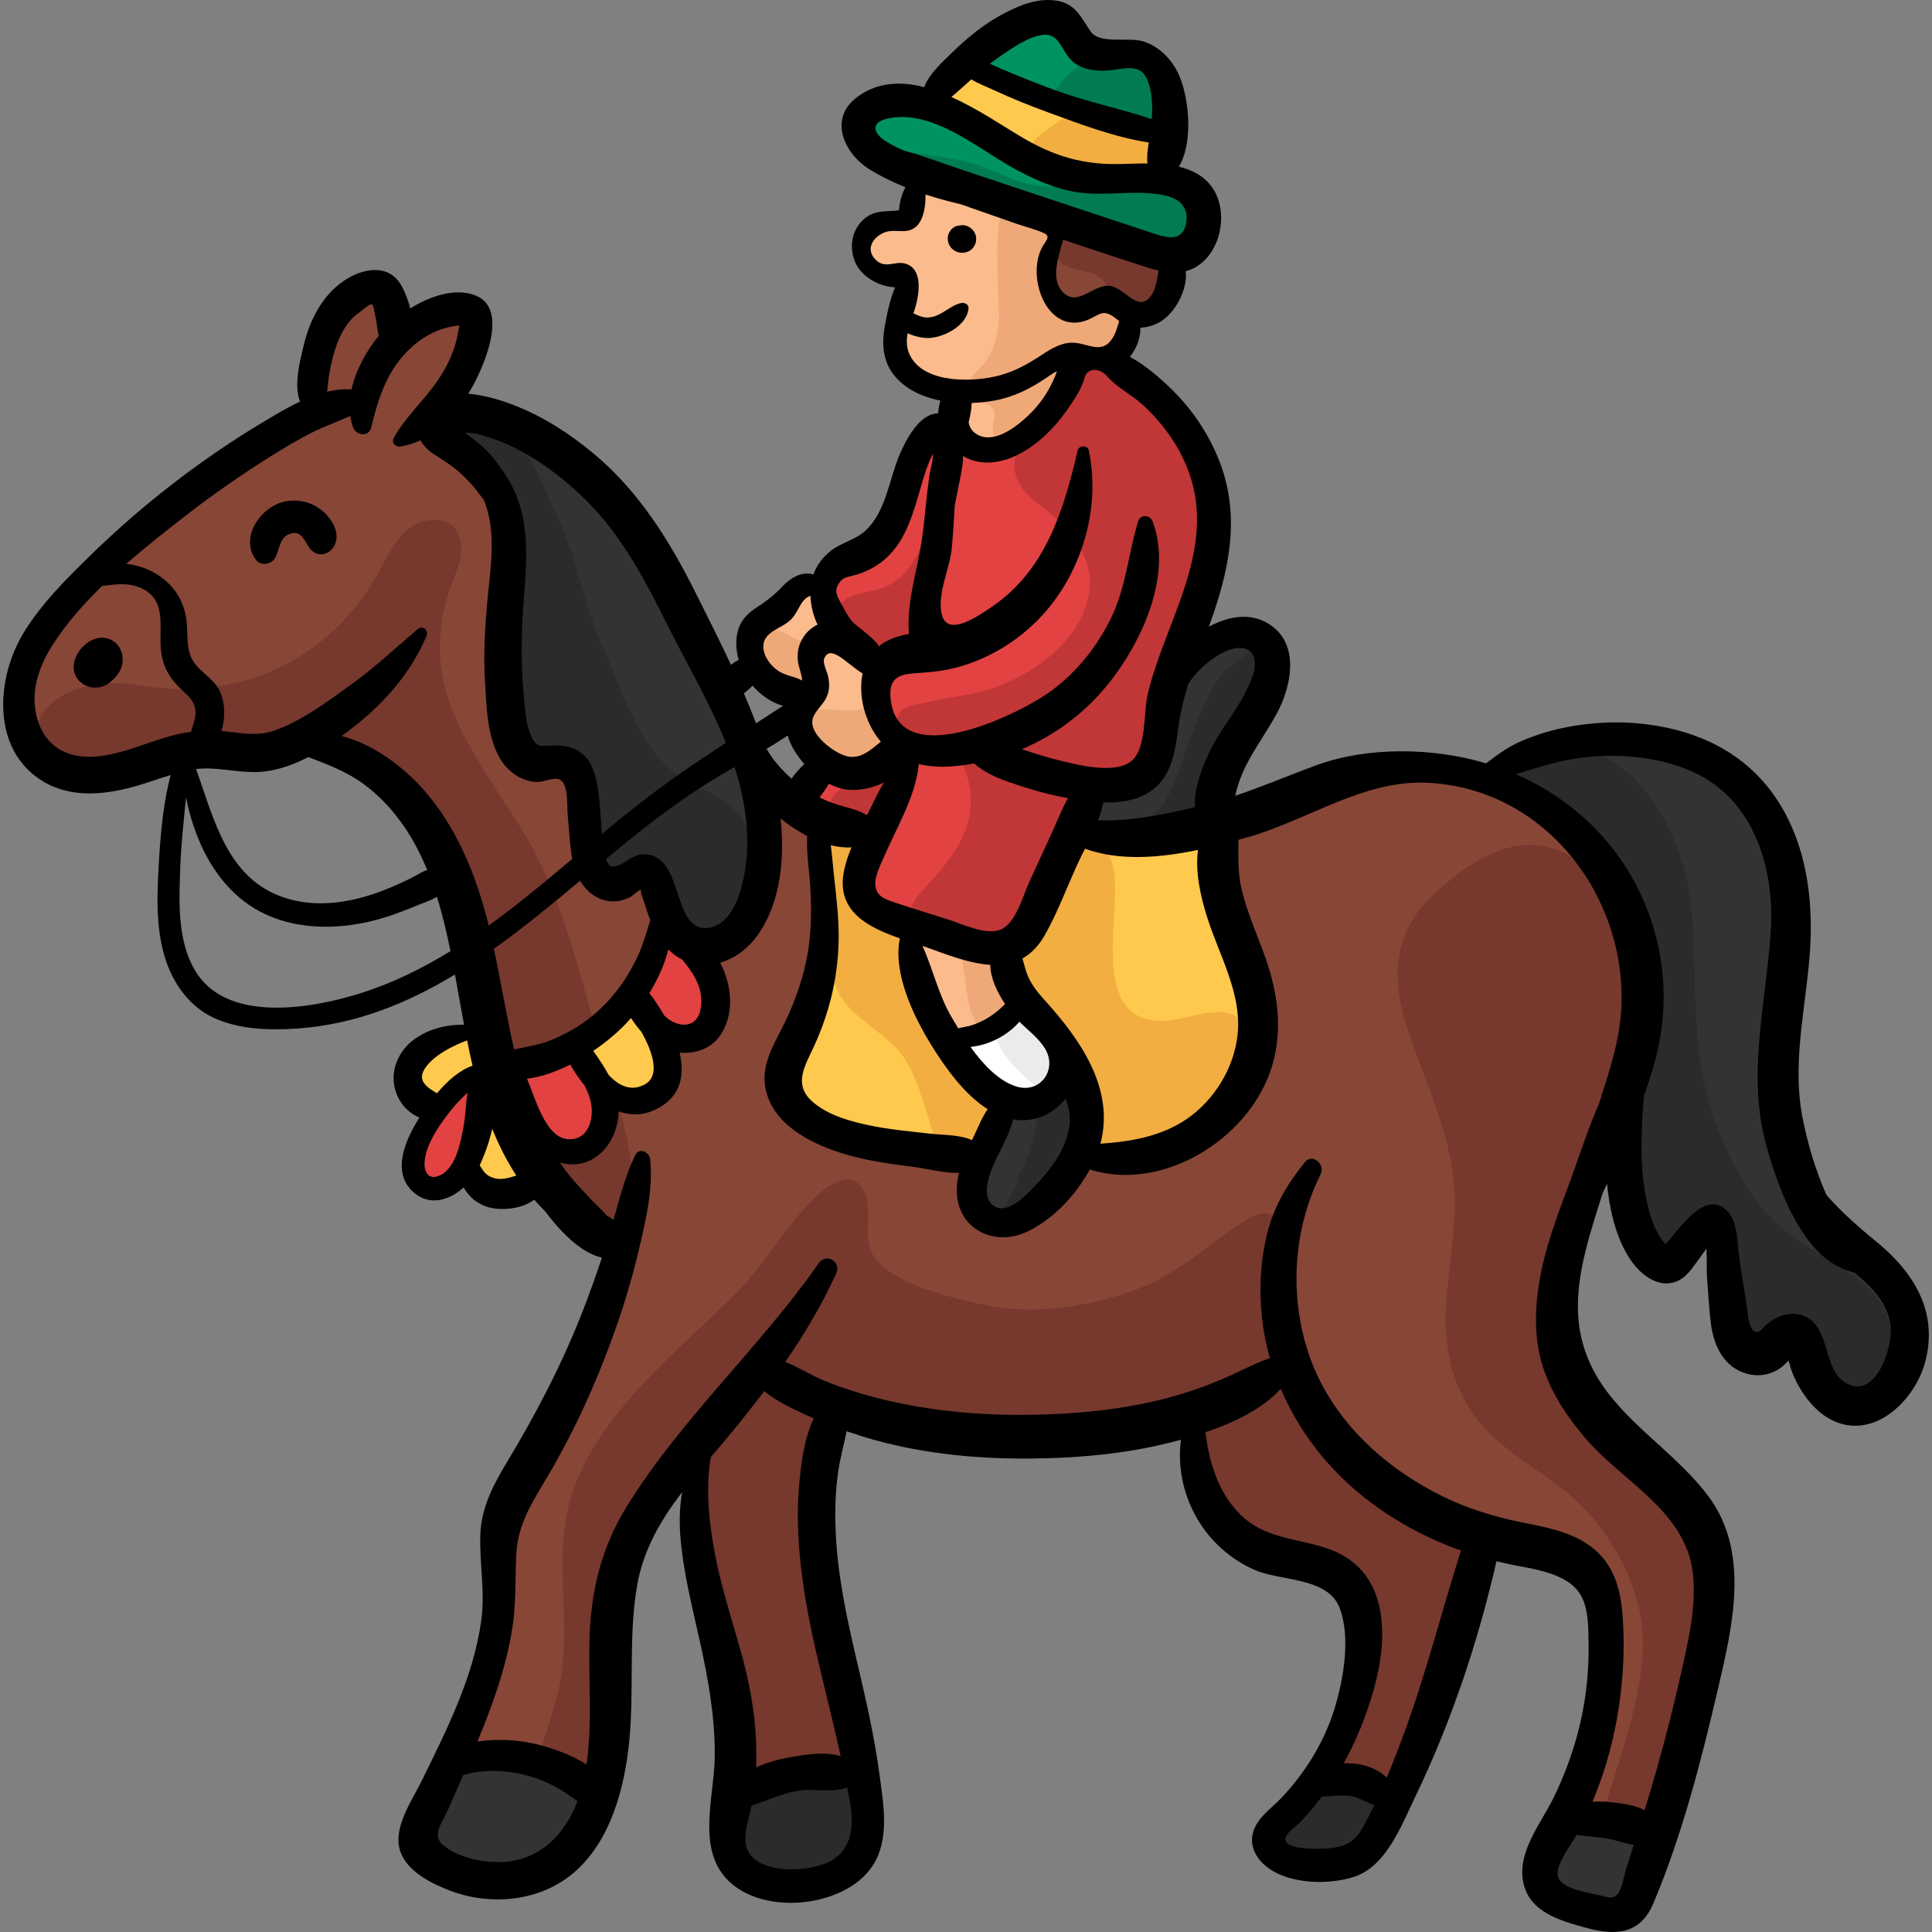 <?xml version="1.0" encoding="iso-8859-1"?>
<!-- Generator: Adobe Illustrator 19.0.0, SVG Export Plug-In . SVG Version: 6.00 Build 0)  -->
<svg version="1.1" id="Capa_1" xmlns="http://www.w3.org/2000/svg" xmlns:xlink="http://www.w3.org/1999/xlink" x="0px" y="0px"
	 viewBox="0 0 512 512" style="enable-background:new 0 0 512 512;" xml:space="preserve">
<rect x="0" y="0" width="512" height="512" fill="#808080" stroke="none"/>
<path style="fill:#884637;" d="M85.037,108.839c-9.632,3.518-19.121,10.787-27.251,16.948c-9.938,7.531-20.227,15.069-29.69,23.239
	C16.007,159.462-6.305,179.249,6.132,197.26c9.552,13.834,25.84,3.107,37.811-0.02c6.386-1.668,11.353,2.573,17.831,2.837
	c7.609,0.309,14.132-6.593,21.114-6.07c5.26,0.394,13.146,7.551,17.28,10.815c4.553,3.594,8.434,7.393,12.108,11.916
	c6.82,8.398,10.081,18.861,12.526,29.355c1.646,7.063,4.319,13.92,5.191,20.98c2.328,18.852,8.279,35.766,19.073,51.509
	c4.514,6.584,11.818,9.747,12.487,18.553c0.823,10.828-5.802,23.63-11.226,32.749c-5.452,9.166-12.486,18.828-16.239,28.852
	c-3.017,8.057-2.11,16.445-2.778,24.859c-0.55,6.925-0.71,14.594-2.714,21.307c-1.591,5.329-4.205,10.33-6.617,15.34
	c-2.966,6.163-8.103,12.402-9.397,19.245c-2.003,10.587,8.778,18.498,18.201,20.154c12.691,2.231,25.881-5.326,27.951-18.561
	c1.232-7.877,0.324-16.247,1.156-24.224c1.009-9.667,1.997-19.456,2.504-29.157c0.428-8.191,0.744-16.925,4.59-24.407
	c2.884-5.61,11.46-18.854,17.959-20.731c1.631,4.415-0.512,10.513-0.798,15.212c-0.333,5.473-0.546,11.242,0.964,16.525
	c3.299,11.545,8.849,22.161,10.514,34.159c1.757,12.656-2.958,25.343-2.926,38.052c0.026,10.125,6.158,13.025,15.469,14.813
	c28.082,5.394,21.051-28.012,17.808-44.865c-2.732-14.202-7.94-28.47-9.516-42.794c-1.072-9.744-5.323-30.577,4.991-36.615
	c12.547-7.345,31.189,3.656,44.207,4.511c12.182,0.8,24.986-1.049,36.905-3.561c13.953-2.941,13.158,6.731,17.572,16.966
	c3.821,8.858,11.027,15.575,20.406,18.372c7.052,2.103,12.715,2.045,17.651,8.521c6.294,8.258,2.344,17.213-0.672,25.865
	c-3.743,10.734-8.804,20.073-14.806,29.699c-4.344,6.966-6.642,15.096,4.317,16.231c9.571,0.992,18.502-4.704,22.249-13.4
	c2.542-5.898,3.855-12.642,5.86-18.754c2.232-6.803,5.73-13.188,8.257-19.862c2.425-6.404,4.453-12.957,6.245-19.564
	c1.018-3.753,0.428-10.043,3.12-12.902c6.843-7.268,21.833,1.88,27.375,6.643c7.029,6.041,6.421,16.184,5.188,24.61
	c-1.701,11.628-5.18,23.721-9.313,34.679c-2.627,6.965-9.458,18.686-2.922,25.044c3.909,3.802,14.384,8.065,18.939,3.984
	c4.047-3.627,5.393-14.264,6.914-19.248c2.37-7.768,3.965-15.756,6.453-23.506c4.593-14.308,11.422-29.592,9.221-45.034
	c-1.804-12.655-13.918-22.328-21.783-31.238c-10.982-12.441-23.393-28.349-20.366-46.063c3.256-19.059,14.569-35.906,17.267-55.336
	c1.321-9.513,4.192-18.808,3.791-28.49c-0.438-10.581-5.859-17.957-10.733-26.937c-16.906-31.151-56.217-23.508-84.202-15.66
	c-12.21,3.424-25.483,10.856-38.454,10.368c-7.143-0.269-16.192-2.915-19.555,4.728c-1.999,4.544-2.949,9.562-5.129,14.117
	c-2.213,4.623-6.723,6.114-9.171,10.465c-3.288,5.844,4.231,13.562,7.815,18.268c4.742,6.227,11.41,12.105,13.943,19.655
	c4.004,11.936-5.05,22.371-12.767,30.127c-1.923,1.933-4.362,4.581-7.144,5.228c-4.189,0.974-4.155-0.825-5.922-4.023
	c-1.828-3.309-4.486-4.683-5.092-8.649c-1.047-6.849,6.013-12.701,4.766-19.446c-1.04-5.625-8.883-11.113-11.875-15.987
	c-4.151-6.763-7.224-13.662-8.942-21.449c-0.986-4.472,0.299-10.549-4.091-13.096c-2.403-1.394-4.759-0.494-6.896-2.865
	c-1.815-2.014-1.996-4.794-1.734-7.298c0.732-6.991,6.614-12.735-2.574-14.54c-9.941-1.952-19.908-7.723-26.486-15.431
	c-7.701-9.025-8.74-21.374-13.833-31.798c-8.161-16.704-17.801-30.088-30.715-43.481c-5.233-5.427-10.959-11.529-18.354-13.836
	c-4.807-1.5-15.84-0.395-19.418-4.267c-5.368-5.811,17.391-20.949,4.974-26.547c-6.166-2.78-13.671,6.297-18.832,8.298
	c-1.644-4.416,3.43-10.695-0.102-14.494c-3.537-3.804-9.236,1.21-12.062,3.664c-4.743,4.118-6.997,9.151-7.208,15.456
	C83.622,99.112,86.151,106.466,85.037,108.839z"/>
<g>
	<path style="fill:#77382D;" d="M17.589,203.958c-5.927-0.035-9.566-4.066-8.212-10.108c2.664-11.891,17.429-13.962,27.248-12.278
		c24.724,4.24,47.717-4.815,61.737-26.492c4.307-6.659,7.404-17.495,16.956-17.27c7.989,0.188,7.78,8.585,5.492,14.074
		c-3.938,9.449-5.639,19.603-3.019,29.939c3.39,13.373,13.297,26.274,20.425,37.906c8.652,14.12,13.187,29.628,17.511,45.424
		c3.784,13.821,9.129,27.586,11.373,41.8c1.065,6.747-0.042,15.807-4.324,21.458c-3.464-1.406-4.593-5.387-7.147-7.966
		c-4.01-4.048-7.252-5.235-10.075-10.79c-4.683-9.217-9.517-18.566-12.475-28.508c-3.148-10.583-4.325-21.591-6.969-32.281
		c-3.476-14.05-9.404-28.766-19.014-39.859c-3.809-4.396-9.029-8.003-13.986-10.906c-2.771-1.623-5.701-3.828-8.74-4.898
		c-4.713-1.659-9.277,0.359-13.674,1.846c-6.403,2.166-12.888,3.789-19.532,5.03C42.597,201.678,32.42,199.634,17.589,203.958z"/>
	<path style="fill:#77382D;" d="M123.517,492.773c3.51-4.12,7.925-7.145,11.02-11.646c6.407-9.319,10.317-21.151,13.158-32.022
		c4.641-17.751-1.844-36.635,4.158-54.045c7.239-20.998,27.951-37.121,43.097-52.219c7.816-7.791,13.075-17.777,20.922-25.37
		c3.411-3.301,9.651-7.969,12.983-1.958c3.13,5.646-1.351,12.788,3.585,18.604c5.548,6.537,20.287,9.925,28.219,11.662
		c13.427,2.94,28.645,0.496,41.39-4.41c10.93-4.207,18.266-11.867,27.916-17.885c14.329-8.937,9.395,15.514,10.488,22.698
		c1.082,7.112,2.58,14.177,6.268,20.46c6.643,11.316,15.524,23.396,27.13,29.934c8.106,4.567,15.821,6.716,15.565,17.204
		c-0.368,15.1-7.18,30.078-13.339,43.615c-3.338,7.336-5.911,14.929-8.943,22.389c-1.585,3.9-2.867,8.764-5.738,11.806
		c-5.09,5.393-16.379,5.748-21.735,0.409c-7.025-7.002,7.038-21.012,11.015-27.077c6.721-10.246,12.986-23.022,10.105-35.611
		c-3.228-14.103-16.021-16.519-28.111-20.31c-7.38-2.314-10.703-7.249-13.283-14.569c-3.185-9.037-1.967-21.019-14.729-17.965
		c-15.959,3.819-33.96,6.384-50.35,4.759c-6.774-0.671-12.505-1.803-18.786-4.325c-3.766-1.512-11.579-4.194-15.246-1.134
		c-2.805,2.34-4.77,10.547-5.699,13.988c-1.738,6.439-0.893,12.84,0.157,19.355c2.2,13.655,6.287,27.161,9.294,40.65
		c2.891,12.966,8.619,25.123,6.722,38.763c-1.491,10.723-11.694,12.699-21.169,10.754c-8.161-1.676-14.394-4.598-15.173-13.347
		c-0.986-11.071,1.84-22.428,0.902-33.617c-0.679-8.101-4.624-16.574-6.496-24.563c-2.335-9.968-4.254-19.832-4.784-30.097
		c-0.118-2.288,0.618-9.831-2.134-10.975c-3.763-1.563-8.701,7.696-10.101,9.942c-7.005,11.247-11.528,23.859-11.529,37.219
		c-0.001,15.155,0.245,31.871-6.485,45.753c-2.448,5.049-4.979,10.948-9.523,14.505C136.22,500.391,130.36,494.226,123.517,492.773z
		"/>
	<path style="fill:#77382D;" d="M430.491,245.896c-2.579-6.282-5.101-12.015-10.623-16.445
		c-13.876-11.133-27.352-3.714-39.138,6.839c-11.214,10.041-12.378,21.905-7.87,35.863c5.467,16.931,13.489,31.18,12.599,49.661
		c-0.91,18.901-6.533,34.099,3.886,51.314c5.803,9.589,16.886,15.163,25.478,22.045c12.16,9.74,21.618,27.116,20.54,43.028
		c-1.308,19.3-10.202,36.46-13.529,55.118c-0.597,3.347-2.465,9.559,1.751,11.484c5.127,2.34,10.306-8.043,12.321-11.483
		c5.684-9.704,8.568-22.128,10.99-33.041c2.487-11.203,5.201-22.945,6.035-34.412c0.54-7.421,1.53-13.689-1.257-20.65
		c-3.152-7.871-8.856-12.423-14.925-18.047c-8.659-8.024-17.576-15.921-23.116-26.543c-5.561-10.663-2.524-25.529,0.731-36.539
		c4.364-14.762,11.662-28.351,17.37-42.576c1.887-4.703,2.283-10.097,2.246-15.126C433.942,261.247,432.766,252.098,430.491,245.896
		z"/>
</g>
<g>
	<path style="fill:#333333;" d="M118.761,114.027c17.694,15.697,17.247,38.238,17.294,60.013c0.015,7.051-3.796,22.239,4.721,25.928
		c2.508,1.086,6.547-0.139,8.714,1.697c1.975,1.673,2.568,6.37,3.089,8.767c1.592,7.339,2.617,21.844,13.096,19.633
		c4.197-0.886,4.445-2.35,7.226,1.995c2.569,4.016,3.194,10.392,6.919,13.542c12.429,10.511,20.483-8.412,22.395-17.489
		c1.546-7.339,2.348-14.023,0.745-21.445c-1.62-7.497-5.497-12.067-8.811-18.805c-7.798-15.855-13.971-32.851-24.046-47.475
		c-6.052-8.784-14.128-17.243-23.096-23.103C141.06,113.402,126.71,106.462,118.761,114.027z"/>
	<path style="fill:#333333;" d="M415.358,195.311c-3.468,0.181-17.21,4.15-18.198,7.342c-0.97,3.13,5.279,9.538,7.389,11.26
		c10.173,8.296,18.989,15.694,24.428,28.304c5.83,13.516,5.037,29.913,2.984,44.232c-0.938,6.546-2.841,13.513-2.772,20.145
		c0.052,4.996,1.793,10.167,2.911,15.028c0.816,3.546,2.535,12.751,7.11,13.694c6.16,1.269,7.716-10.699,12.825-10.673
		c3.017,7.315,3.372,15.811,5.262,23.514c0.835,3.404,2.233,6.886,5.304,8.984c3.811,2.603,4.028,0.954,7.501-1.22
		c3.141-1.965,2.828-2.475,5.56,0.09c2.632,2.472,4.078,6.89,6.605,9.66c5.006,5.488,12.183,8.459,17.409,1.216
		c4.201-5.822,5.491-15.542,3.568-22.424c-2.146-7.68-8.62-9.922-14.179-14.808c-22.102-19.425-16.669-52.128-15.75-78.1
		c0.519-14.674-1.375-30.606-10.917-42.41C453.075,197.613,429.118,189.689,415.358,195.311z"/>
</g>
<g>
	<path style="fill:#2B2B2B;" d="M122.812,117.966c2.146,2.599,5.569,5.345,6.73,7.811c2.435,5.174,4.174,10.799,5.119,16.44
		c2.302,13.727,0.183,27.506-0.339,41.219c-0.216,5.679-0.011,14.95,5.841,17.278c4.436,1.764,9.329-0.936,12.77,3.407
		c5.922,7.475-0.206,20.533,5.573,27.5c4.327,5.217,10.223-0.386,14.406,3.014c5.488,4.46,5.547,16.516,15.809,15.536
		c9.107-0.87,10.506-15.38,10.877-21.78c0.647-11.176-6.199-16.105-15.525-20.296c-13.66-6.139-18.856-24.242-24.445-36.936
		c-4.946-11.234-6.782-23.501-11.993-34.486c-2.89-6.093-5.592-12.336-8.532-18.41c-2.088-4.312-5.841-6.719-10.477-7.535
		c-3.125-0.55-8.118-0.73-7.614,3.836C121.131,115.643,121.84,116.789,122.812,117.966z"/>
	<path style="fill:#2B2B2B;" d="M410.17,199.202c-3.554-0.405-9.652,2.293-10.744,5.955c-1.435,4.815,3.359,4.596,6.595,6.4
		c10.204,5.687,19.518,15.588,24.674,26.035c6.609,13.391,7.373,28.921,3.253,43.074c-3.425,11.766-6.319,23.387-3.986,35.641
		c1.265,6.645,5.361,22.273,15.563,17.797c3.277-1.437,3.729-6.994,8.096-4.563c3.337,1.858,3.441,9.669,3.987,12.985
		c0.73,4.437,0.842,12.546,5.057,15.325c5.098,3.361,8.3-4.717,13.243-3.151c4.216,1.336,6.34,10.501,9.384,13.454
		c4.407,4.274,10.084,3.657,12.635-1.885c6.442-14,2.862-22.222-9.686-30.227c-7.723-4.928-15.955-9.034-21.666-16.457
		c-6.987-9.081-12.448-21.063-14.867-32.246c-2.689-12.429-2.438-26.359-2.965-39.047c-0.488-11.735-1.841-19.757-7.242-30.171
		C434.49,204.598,423.667,196.068,410.17,199.202z"/>
</g>
<path style="fill:#333333;" d="M123.085,465.102c-2.826,2.046-3.903,6.6-5.351,9.687c-1.552,3.309-5.664,9.33-5.056,13.249
	c1.106,7.126,9.742,8.799,15.364,9.719c9.613,1.573,17.652,2.187,23.778-6.494c2.763-3.915,6.69-13.314,4.241-18.063
	c-1.858-3.603-6.342-4.754-9.842-5.762c-3.523-1.014-7.09-2.074-10.793-2.307C130.89,464.846,125.744,466.983,123.085,465.102z"/>
<g>
	<path style="fill:#2B2B2B;" d="M217.339,471.155c-7.323-0.003-20.838-0.11-23.248,8.594c-0.921,3.325,0.408,10.001,1.198,13.455
		c0.983,4.296,2.549,5.328,6.914,6.486c9.87,2.618,23.809,0.298,27.177-10.818C232.286,479.276,226.527,465.722,217.339,471.155z"/>
	<path style="fill:#2B2B2B;" d="M359.584,472.452c-5.876-0.729-10.835,1.468-15.136,5.886c-3.385,3.478-9.545,10.214-4.869,13.257
		c7.426,4.833,15.583,2.937,21.227-3.145c2.048-2.207,5.691-7.61,5.198-10.914C365.43,473.689,361.979,473.514,359.584,472.452z"/>
</g>
<path style="fill:#333333;" d="M426.167,483.693c-6.65-2.613-14.257,2.396-16.123,9.079c-2.442,8.745,3.145,11.964,10.901,13.407
	c6.187,1.151,9.867-2.051,13.204-6.901C439.566,491.408,436.221,487.384,426.167,483.693z"/>
<g>
	<path style="fill:#FFC94E;" d="M123.085,274.432c-3.663,0.225-10.672,3.125-12.77,6.27c-2.062,3.089-1.819,12.264,2.827,12.761
		c3.81,0.408,9.509-5.192,11.662-7.789C127.454,282.476,129.574,274.55,123.085,274.432z"/>
	<path style="fill:#FFC94E;" d="M140.811,313.777c0.597-5.783-8.081-24.308-13.727-14.506c-1.882,3.268-4.804,10.628-2.593,13.954
		C127.425,317.636,139.001,320.178,140.811,313.777z"/>
	<path style="fill:#FFC94E;" d="M155.079,279.188c2.124,4.323,2.256,11.965,7.76,13.952c3.653,1.319,11.042-2.35,12.96-5.521
		c2.666-4.408,1.131-11.99-2.12-15.672C168.048,265.569,160.547,268.109,155.079,279.188z"/>
</g>
<g>
	<path style="fill:#E24242;" d="M176.697,248.058c-2.398,3.023-6.905,11.569-6.508,15.587c0.246,2.485,6.206,10.44,8.458,11.899
		c5.002,3.24,8.304-4.447,8.9-8.463c0.438-2.951,0.875-6.209-0.432-9.067C185.158,253.735,180.163,252.95,176.697,248.058z"/>
	<path style="fill:#E24242;" d="M149.026,279.188c-2.698,0.191-8.006,3.068-10.165,4.751c-4.56,3.553-1.759,9.722,0.87,13.898
		c6.032,9.578,20.527,7.723,19.675-4.617c-0.234-3.392-1.962-7.269-3.44-10.332C153.198,277.147,152.32,278.446,149.026,279.188z"/>
	<path style="fill:#E24242;" d="M124.382,286.106c-4.146,4.174-20.562,22.471-9.744,27.292
		C128.423,319.541,126.179,286.921,124.382,286.106z"/>
</g>
<g>
	<path style="fill:#FFC94E;" d="M216.906,222.117c3.291,8.814,2.34,19.136,1.513,28.319c-0.522,5.8-1.147,11.521-2.907,17.09
		c-1.644,5.205-4.279,10-5.116,15.435c-2.302,14.939,16.25,19.698,27.503,22.87c4.823,1.359,11.525,3.263,16.622,2.323
		c6.07-1.119,11.258-7.44,8.108-13.389c-1.104-2.085-3.472-3.177-4.973-5.189c-2.641-3.538-4.37-7.706-6.377-11.637
		c-4.55-8.91-10.874-16.315-12.346-26.564c-0.426-2.964,0.069-6.299-2.128-8.503c-1.964-1.971-5.896-2.372-8.225-4.061
		c-4.211-3.053-2.852-5.897-2.27-10.867C227.086,221.318,224.444,222.468,216.906,222.117z"/>
	<path style="fill:#FFC94E;" d="M285.651,222.549c-2.901,6.449-6.132,13.037-9.728,19.239c-2.414,4.165-8.556,9.557-8.872,14.269
		c-0.9,13.431,15.471,20.783,19.789,31.661c2.568,6.469,1.118,12.449,1.48,19.065c7.111,2.717,22.376-1.943,28.806-5.431
		c9.651-5.234,11.54-14.919,12.948-25.003c1.718-12.305-1.788-22.536-4.755-34.181c-1.462-5.738-2.579-11.402-3.392-17.232
		c-0.391-2.804-0.194-4.869-2.631-6.398c-4.918-3.084-13.645,1.021-18.518,2.117C295.14,221.925,289.544,222.93,285.651,222.549z"/>
</g>
<g>
	<path style="fill:#F2AE40;" d="M220.365,236.385c3.885,8.176-2.573,18.877,2.153,27.258c3.679,6.524,12.357,10.026,16.87,16.432
		c3.09,4.388,4.571,9.849,6.286,14.898c1.555,4.58,2.3,12.011,8.461,12.551c5.49,0.481,9.534-6.449,9.481-11.273
		c-0.034-3.038-3.191-8.943-4.486-11.672c-2.058-4.34-6.837-7.365-9.586-11.286c-4.411-6.293-6.746-12.164-7.537-19.757
		c-0.682-6.548-0.782-9.262-6.964-11.854c-8.632-3.618-6.085-7.3-7.761-15.672c-0.515-2.573-1.629-6.9-5.178-6.832
		C215.701,219.301,218.671,232.299,220.365,236.385z"/>
	<path style="fill:#F2AE40;" d="M285.651,303.4c1.949-4.54,1.643-10.925,0.865-15.672c-1-6.096-3.729-8.034-8.215-11.663
		c-5.333-4.314-7.425-10.819-10.484-16.787c-1.351-2.636-1.938-1.829-1.512-4.831c0.473-3.333,4.217-6.916,5.93-9.74
		c3.52-5.801,2.006-14.501,6.457-19.132c5.702-5.933,13.974-4.565,16.176,3.553c3.124,11.52-7.268,41.656,13.291,41.429
		c7.454-0.082,18.592-6.722,22.469,2.673c4.766,11.548-8.759,23.646-17.594,28.671c-6.604,3.756-10.772,4.073-18.001,4.396
		c-2.013,0.09-3.353,0.704-5.395,0.256C287.496,306.083,286.859,304.314,285.651,303.4z"/>
</g>
<g>
	<path style="fill:#FBBB8C;" d="M243.28,50.038c-0.145,1.858-0.301,6.449-1.817,7.791c-1.562,1.383-5.456,0.496-7.359,1.194
		c-2.689,0.986-4.747,2.671-5.059,5.932c-0.4,4.174,1.245,3.962,4.507,4.956c3.291,1.003,4.216,0.174,4.972,3.907
		c0.594,2.934-0.44,6.483-0.432,9.514c0.018,7.553,0.166,14.26,7.604,18.108c2.39,1.236,6.944,0.166,8.728,1.434
		c3.085,2.192,0.387,8.039,1.493,11.1c3.2,8.865,17.027-0.015,20.254-4.94c2.159-3.294,2.702-8.092,5.374-10.97
		c2.976-3.206,7.366-2.219,11.144-3.158c6.602-1.641,8.36-11.869,1.081-13.758c-4.322-1.122-10.622,2.828-14.093-0.839
		c-2.948-3.114-1.283-10.546-0.425-14.189c0.895-3.798,2.378-5.423-1.542-8.03c-3.378-2.246-9.263-3.157-13.042-4.594
		C260.71,51.993,250.441,51.305,243.28,50.038z"/>
	<path style="fill:#FBBB8C;" d="M231.517,176.769c-1.167-2.709-3.322-4.706-5.788-7.757c-2.703-3.344-4.787-7.225-7.419-10.573
		c-2.272-2.891-3.631-2.79-6.928-0.793c-1.371,0.83-3.317,2.054-4.387,3.322c-1.346,1.594-1.154,3.481-2.372,5.002
		c-0.938,1.172-2.975,1.263-3.879,2.425c-1.492,1.916-0.834,4.253,0.023,6.3c0.874,2.088,2.303,4.474,4.363,5.63
		c1.747,0.981,4.404,0.488,6.035,1.689c3.23,2.379,1.58,7.651,1.257,11.164c-0.496,5.39,4.258,9.002,9.152,10.267
		c4.717,1.219,12.361,1.049,13.678-4.461c1.292-5.407-2.978-11.245-2.816-16.842C232.499,179.945,232.156,178.251,231.517,176.769z"
		/>
	<path style="fill:#FBBB8C;" d="M242.983,249.002c0,7.179,2.722,33.147,14.347,25.399c3.551-2.367,9.284-2.493,9.75-7.41
		c0.284-2.994-0.742-10.905-2.826-13.111c-2.134-2.259-6.117-1.949-8.867-2.799C251.395,249.847,247.498,249.188,242.983,249.002z"
		/>
</g>
<g>
	<path style="fill:#EFA878;" d="M266.022,56.771c-3.123,0.682-1.015,25.154-1.308,28.209c-0.462,4.812-1.711,9.475-5.28,12.879
		c-4.458,4.253-5.661,6.972,1.206,8.961c5.458,1.581,1.573,4.924,2.647,8.604c1.148,3.931,7.502-0.011,9.984-1.653
		c3.797-2.512,4.989-6.139,6.3-10.343c0.984-3.157,2.329-6.239,5.191-8.104c3.374-2.199,7.253-0.292,10.304-2.811
		c3.771-3.115,3.596-8.131-0.015-11.085c-4.799-3.926-10.087,1.188-14.449-1.125c-4.707-2.496-2.473-9.45-1.263-13.578
		c0.725-2.473,2.702-2.905,1.424-6.028C279.572,57.788,273.624,55.114,266.022,56.771z"/>
	<path style="fill:#EFA878;" d="M230.643,185.454c-1.761,5.438-11.808,1.07-15.383,3.133c-4.362,2.516-0.344,10.255,2.412,13.002
		c4.578,4.561,11.392,3.248,16.116-0.197C240.624,196.407,230.588,190.428,230.643,185.454z"/>
	<path style="fill:#EFA878;" d="M214.334,170.018c-3.543,0.236-6.581-3.234-10.129-3.509c-6.018-0.466-5.604,6.94-3.101,10.739
		c2.599,3.945,6.992,5.425,11.309,4.747C218.53,181.034,215.449,175.682,214.334,170.018z"/>
	<path style="fill:#EFA878;" d="M254.525,252.73c1.812,5.805,0.92,12.535,4.061,18.143c1.831,3.269,6.286,3.566,8.91,0.79
		c2.32-2.455-0.348-9.924-1.2-12.529c-0.693-2.117-1.25-5.839-3.276-7C261.239,251.116,255.996,251.562,254.525,252.73z"/>
</g>
<path style="fill:#E24242;" d="M249.574,112.935c-11.555,4.141-7.27,17.942-13.68,25.564c-3.113,3.702-6.715,8.435-11.01,10.84
	c-3.207,1.796-5.474,0.937-5.308,5.308c0.228,6.005,4.833,15.31,10.163,18.356c4.181,2.389,4.249,3.039,3.88,8.19
	c-0.201,2.808-0.792,6.263,0.011,9.023c0.575,1.975,2.095,3.295,2.136,5.504c0.085,4.487-4.413,8.218-8.619,8.598
	c-2.051,0.185-3.121-1.17-4.805-1.255c-2.28-0.115-3.477,1.906-4.878,3.635c-1.03,1.271-3.737,4.098-3.378,5.84
	c0.435,2.105,4.321,3.169,5.934,3.648c3.633,1.08,9.528,1.156,11.499,4.955c2.966,5.715-5.258,13.173-1.044,18.638
	c4.035,5.233,15.781,5.414,21.622,7.515c3.683,1.325,10.521,5.091,14.564,3.723c4.063-1.374,6.685-7.112,8.405-10.561
	c2.262-4.536,4.535-9.096,6.398-13.799c1.761-4.446,2.808-9.069,4.512-13.52c1.439-3.757,3.849-4.771,7.585-5.22
	c4.464-0.537,8.45-1.62,11.102-5.713c1.98-3.056,1.136-6.479,1.662-9.899c0.879-5.707,3.162-11.311,4.365-16.989
	c1.312-6.189,2.347-12.433,3.611-18.632c2.038-9.995,7.636-20.757,3.384-31.058c-3.644-8.83-10.481-19.181-17.731-25.451
	c-3.621-3.131-10.854-7.622-15.448-3.591c-2.698,2.368-4.22,9.107-6.095,12.327c-1.889,3.245-4.837,6.951-8.388,8.641
	c-3.426,1.631-7.442,1.535-10.84,0.038C256.786,116.537,253.025,111.328,249.574,112.935z"/>
<g>
	<path style="fill:#C13636;" d="M284.814,96.626c-0.619,6.703-3.705,12.933-9.378,16.602c-8.871,5.736-8.688,14.145-0.379,20.24
		c7.643,5.605,15.434,13.993,13.469,24.254c-2.268,11.839-13.568,20.192-24.264,24.257c-5.552,2.11-12.079,2.695-17.936,3.993
		c-3.454,0.765-9.638,1.163-8.5,6.166c1.208,5.313,5.975,7.089,10.6,7.017c5.025-0.079,6.952,2.723,8.13,7.465
		c3.139,12.636-4.314,20.921-12.199,29.512c-6.764,7.369-1.61,11.939,6.52,13.542c4.083,0.805,8.555,2.06,12.743,1.624
		c4.573-0.477,6.383-2.592,8.73-6.327c3.829-6.094,7.738-13.324,9.502-20.351c1.437-5.724,2.117-12.222,7.616-15.541
		c2.732-1.649,6.058-1.679,8.698-3.354c2.964-1.88,4.484-5.371,5.863-8.448c3.242-7.231,4.913-15.042,7.208-22.588
		c2.415-7.939,8.229-15.143,9.057-23.535c0.866-8.773-0.921-17.906-3.373-26.261c-2.247-7.658-5.836-14.884-11.246-20.851
		C302.241,100.253,290.872,92.355,284.814,96.626z"/>
	<path style="fill:#C13636;" d="M231.226,202.637c-2.979,2.211-6.34,4.373-9.036,6.981c-4.457,4.313-2.855,8.883,3.499,9.597
		c5.771,0.648,8.419-2.377,9.321-7.782C235.552,208.188,234.033,204.949,231.226,202.637z"/>
	<path style="fill:#C13636;" d="M247.826,136.817c-4.052,7.178-4.901,14.978-13.397,18.791c-4.228,1.897-11.444,0.924-12.501,6.814
		c-0.882,4.916,4.298,11.025,8.497,13.071c4.226,2.059,10.36-2.583,13.257-5.453c2.865-2.838,1.9-8.154,2.15-11.796
		c0.279-4.054,1.163-8.12,1.718-12.138C247.905,143.54,247.633,140.741,247.826,136.817z"/>
</g>
<path style="fill:#333333;" d="M265.883,295.251c-4.588,4.982-7.046,15.21-7.216,21.913c-0.172,6.789,6.546,6.972,11.89,4.884
	c4.19-1.637,6.354-5.091,8.73-8.746c2.2-3.384,5.144-6.722,6.258-10.613c1.023-3.571,3.704-11.526,0.385-14.798
	c-2.763-2.724-5.337,1.271-7.831,2.865C273.689,293.575,270.159,294.834,265.883,295.251z"/>
<path style="fill:#2B2B2B;" d="M269.96,311.561c2.639-4.447,3.929-10.024,4.951-15.012c0.718-3.506,3.23-8.388,7.216-8.934
	c5.7-0.78,4.875,5.704,4.724,9.894c-0.15,4.136-1.266,8.481-2.745,12.349c-1.973,5.158-9.172,14.494-15.336,14.509
	C260.727,324.387,270.417,314.825,269.96,311.561z"/>
<path style="fill:#FFFFFF;" d="M268.504,267.875c-0.292,1.998-3.287,3.911-4.948,5.096c-1.875,1.338-5.931,1.725-7.298,3.336
	c-2.392,2.818,2.041,8.671,4.076,10.498c5.878,5.274,20.55,5.504,21.347-4.651C282.135,276.378,274.57,272.072,268.504,267.875z"/>
<path style="fill:#333333;" d="M291.803,209.627c-1.376,2.622-4.396,8.055-2.044,10.484c3.127,3.23,11.347,1.162,15.37,1.166
	c3.733,0.004,10.901,0.207,14.064-2.266c2.512-1.964,2.839-8.03,3.256-11.197c0.827-6.283,3.207-9.544,6.865-14.437
	c3.159-4.226,6.27-9.4,5.9-14.853c-0.269-3.966-2.836-8.757-6.821-10.081c-5.309-1.765-13.246,3.891-15.778,8.275
	c-3.104,5.375-5.075,12.368-6.475,18.385C304.533,202.008,301.313,203.479,291.803,209.627z"/>
<path style="fill:#EBEBEC;" d="M263.262,272.826c1.122,5.509,5.684,10.348,9.829,13.921c4.866,4.195,7.977-0.677,8.496-6.032
	c0.495-5.102-4.336-8.818-8.374-11.043c-1.093-0.602-3.599-2.505-4.774-2.598C265.698,266.857,264.098,271.172,263.262,272.826z"/>
<path style="fill:#2B2B2B;" d="M303.744,218.073c-0.129-1.188,2.604-2.578,3.568-3.774c2.708-3.357,4.249-7.494,5.606-11.519
	c2.438-7.233,5.138-14.445,8.876-21.126c1.759-3.143,4.477-5.425,7.4-7.413c2.335-1.588,2.846-2.427,3.674,0.191
	c1.383,4.372-1.009,11.16-2.315,15.267c-1.982,6.234-2.889,12.662-4.82,18.892c-1.09,3.515-1.357,8.332-5.369,9.568
	c-2.259,0.696-4.929-0.001-7.239-0.092C310.299,217.954,307.087,218.567,303.744,218.073z"/>
<path style="fill:#884637;" d="M280.976,61.471c-3.452,2.89-6.17,14.746-3.067,18.499c4.282,5.179,9.382-0.956,13.868-1.589
	c2.133-0.301,1.865,0.242,3.247,1.713c1.53,1.629,3.536,2.646,5.782,2.917c3.703,0.448,6.322-1.083,7.937-4.45
	c1.043-2.176,2.315-6.454,0.691-8.766c-1.497-2.131-6.239-3.149-8.532-4.244c-2.719-1.298-5.381-2.873-8.293-3.695
	C289.023,60.844,285.282,60.877,280.976,61.471z"/>
<path style="fill:#77382D;" d="M281.433,61.928c-0.713,2.282-2.558,5.459-0.477,7.505c2.411,2.371,7.466,1.892,10.33,3.915
	c3.01,2.127,2.373,5.178,4.287,7.824c1.509,2.087,4.738,3.132,7.168,2.758c4.947-0.76,11.866-9.944,7.515-14.284
	c-2.857-2.85-8.491-4.078-12.137-5.383C293.145,62.484,287.037,62.188,281.433,61.928z"/>
<g>
	<path style="fill:#009362;" d="M263.153,35.65c-1.746-0.635-3.012-2.097-4.588-3.087c-2.698-1.696-5.968-2.397-8.905-3.59
		c-4.355-1.768-10.679-4.78-15.525-3.106c-2.927,1.011-5.375,5.294-6.392,8.08c-0.944,2.587,0.063,4.297,1.766,6.273
		c5.022,5.823,15.565,6.851,22.448,9.369c14.51,5.309,30.241,8.009,45.147,12.059c4.525,1.229,8.952,2.976,13.513,4.107
		c6.168,1.53,9.181-3.533,9.203-9.226c0.045-11.589-12.184-10.145-20.615-10.774c-6.333-0.473-12.384-0.82-18.572-2.467
		c-3.133-0.834-6.011-2.035-8.86-3.577C269.431,38.443,266.655,35.894,263.153,35.65z"/>
	<path style="fill:#009362;" d="M274.121,5.717c-4.595,1.16-10.543,6.013-13.596,9.493c-2.329,2.655-2.657,4.158,0.556,5.189
		c4.603,1.477,9.354,2.605,13.954,4.1c4.893,1.591,9.175,4.411,13.888,6.352c3.411,1.405,6.916,3.08,10.501,3.884
		c2.036,0.457,7.768,2.027,9.446,0.239c1.839-1.96-0.046-9.058-0.685-11.176c-1.208-4.008-4.251-7.082-8.141-8.668
		c-4.647-1.895-10.331,0.205-14.551-2.319c-2.198-1.315-2.907-3.366-4.461-5.24C278.507,4.528,276.475,5.677,274.121,5.717z"/>
</g>
<g>
	<path style="fill:#017C50;" d="M289.659,47.532c-4.83,1.174-8.778,2.261-13.933,1.77c-7.14-0.681-12.887-4.832-19.762-6.462
		c-3.053-0.724-6.192-1.214-9.28-1.711c-1.845-0.297-5.545-1.247-7.316-0.176c-3.614,2.187,2.188,5.643,4.005,6.573
		c7.043,3.607,15.288,4.991,22.731,7.673c7.983,2.876,16.31,4.151,24.271,7.151c8.645,3.257,17.885,7.806,25.88,0.302
		c3.796-3.563,1.18-9.004-2.475-11.784C307.775,46.301,296.608,47.201,289.659,47.532z"/>
	<path style="fill:#017C50;" d="M289.659,13.486c-1.674,3.244-11.678,8.804-9.601,12.099c1.266,2.008,5.672,3.426,7.75,4.187
		c4.25,1.556,8.714,2.676,13.049,3.944c2.329,0.681,5.091,1.935,6.74-0.369c1.563-2.183,0.559-5.874,0-8.208
		C305.635,16.945,299.567,11.23,289.659,13.486z"/>
</g>
<path style="fill:#FFC94E;" d="M304.282,46.847c-5.642,1.589-12.946-0.117-18.457-1.588c-6.141-1.638-12.568-3.669-18.514-5.897
	c-5.34-2-10.29-4.484-14.217-8.694c-1.135-1.217-2.585-2.407-3.593-3.712c-1.225-1.588-1.465-1.003,0.154-2.892
	c1.789-2.088,4.88-5.723,7.899-5.779c2.846-0.053,6.988,2.684,9.56,3.834c9.165,4.098,18.307,8.658,28.269,10.389
	c2.876,0.5,7.985-0.148,10.516,1.367C310.698,36.748,306.185,45.858,304.282,46.847z"/>
<path style="fill:#F2AE40;" d="M278.848,33.398c-2.735,1.768-8.63,5.813-4.218,8.879c6.237,4.333,14.447,5.965,21.894,5.432
	c5.244-0.375,11.548-1.61,10.974-8.196c-0.581-6.666-8.748-5.537-13.701-6.485c-2.987-0.572-6.233-2.29-9.275-2.316
	c-2.205-0.019-3.574,1.336-5.388,2.502C279.043,33.272,278.948,33.334,278.848,33.398z"/>
<path d="M497.056,328.88c-4.697-3.821-9.107-7.719-13.034-12.218c-2.906-6.549-5.056-13.79-6.383-20.749
	c-3.02-15.847,1.675-31.492,2.192-47.315c0.427-13.08-1.903-26.587-9.48-37.534c-7.922-11.447-19.983-17.275-33.586-19.066
	c-7.57-0.997-15.205-0.646-22.675,0.937c-3.716,0.787-7.3,1.923-10.795,3.407c-3.777,1.604-6.351,3.637-9.476,5.95
	c-13.887-4.181-31.258-4.501-44.89,0.478c-7.283,2.66-14.313,5.677-21.6,8.121c0.585-2.484,1.358-4.853,2.468-7.184
	c2.43-5.101,5.876-9.622,8.551-14.583c4.123-7.646,6.374-19.437-3.066-24.323c-4.723-2.444-10.152-1.294-14.927,1.286
	c5.2-14.246,8.595-28.813,2.881-43.648c-2.823-7.328-7.245-13.926-12.875-19.396c-2.841-2.761-6.73-6.208-10.91-8.475
	c1.749-2.229,2.818-5.015,2.78-7.729c1.863-0.074,3.715-0.643,5.303-1.598c3.874-2.331,7.227-8.392,6.704-13.375
	c0.672-0.175,1.339-0.41,1.996-0.735c7.311-3.61,9.56-14.888,5.055-21.393c-2.138-3.088-5.326-4.714-8.878-5.56
	c4.094-6.786,2.594-19.594-0.499-25.397c-1.963-3.684-5.3-6.883-9.421-7.937c-3.77-0.964-11.087,0.861-13.415-2.464
	c-2.87-4.097-4.051-7.652-9.737-8.291c-4.993-0.562-9.941,1.637-14.222,3.984c-4.698,2.576-9.003,6.144-12.826,9.882
	c-2.533,2.476-6.039,5.57-7.373,9.148c-6.088-1.582-12.148-1.398-17.482,2.408c-8.209,5.857-3.748,15.372,3.401,19.631
	c2.954,1.759,6.005,3.222,9.123,4.478c-0.345,0.592-0.639,1.238-0.885,1.97c-0.41,1.221-0.705,2.55-0.818,3.83
	c-0.005,0.061-0.019,0.182-0.035,0.331c-3.794,0.431-7.153-0.315-10.223,3.283c-2.435,2.854-2.808,6.806-1.465,10.226
	c1.543,3.928,6.225,6.676,10.669,6.88c-1.417,3.388-2.207,7.318-2.787,10.635c-0.752,4.301-0.424,8.798,2.298,12.368
	c2.962,3.884,7.551,6.037,12.492,7.015c-0.302,1.079-0.492,2.237-0.633,3.398c-4.874-0.012-8.51,7.039-10.136,10.839
	c-2.799,6.541-3.613,15.178-9.065,20.219c-2.613,2.415-6.158,3.1-8.969,5.186c-2.217,1.645-3.916,3.875-4.845,6.449
	c-2.893-0.933-5.96,0.759-8.22,3.18c-2.425,2.597-4.525,4.027-7.389,5.949c-1.919,1.288-3.487,3.017-4.234,5.237
	c-0.881,2.62-0.739,5.526,0.052,8.255c-0.713,0.352-1.385,0.797-2.057,1.294c-2.985-6.378-6.164-12.662-9.27-18.879
	c-6.931-13.872-14.974-26.9-26.991-36.966c-6.383-5.347-13.417-9.905-21.198-12.932c-3.429-1.333-7.834-2.686-12.151-3.05
	c0.644-1.05,1.243-2.111,1.787-3.167c2.861-5.555,8.628-19.387,0.218-22.832c-5.291-2.168-11.988,0.039-17.393,3.395
	c-0.565-2.345-1.47-4.559-2.365-6.112c-3.423-5.941-10.353-4.502-15.188-1.231c-5.706,3.86-9.024,10.345-10.616,16.888
	c-0.915,3.763-2.812,10.783-1.029,15.13c-3.342,1.582-6.535,3.514-9.465,5.255c-8.487,5.044-16.61,10.623-24.418,16.664
	c-7.411,5.734-14.485,11.867-21.201,18.403c-6.531,6.356-13.295,13.02-18.095,20.833c-7.493,12.195-8.751,31.463,5.36,39.682
	c7.619,4.438,16.787,3.304,24.866,0.922c2.901-0.855,5.758-1.889,8.655-2.773c-1.842,7.059-2.572,14.396-3.022,21.664
	c-0.541,8.745-1.104,18.179,1.499,26.67c2.02,6.589,6.19,12.676,12.486,15.783c6.775,3.343,15.328,3.581,22.712,3.052
	c15.382-1.102,29.029-6.655,41.677-14.311c0.346,1.899,0.682,3.793,1.015,5.673c0.452,2.55,0.912,5.101,1.39,7.647
	c-7.551-0.209-16.167,3.368-18.272,11.13c-1.098,4.05,0.147,8.497,3.206,11.365c0.933,0.874,2.05,1.604,3.236,2.089
	c-3.542,5.618-7.557,14.261-1.725,19.658c4.291,3.971,9.664,2.297,13.472-1.136c1.239,2.413,3.605,4.354,6.34,5.189
	c3.425,1.045,9.054,0.591,12.351-1.951c0.907,1.05,1.847,2.07,2.838,3.041c4.028,5.321,9.316,10.978,15.081,12.338
	c-1.542,4.68-3.203,9.325-4.984,13.913c-5.411,13.944-12.386,27.393-20.119,40.184c-3.633,6.009-6.878,12.15-7.11,19.337
	c-0.246,7.65,1.308,14.982,0.251,22.672c-2.084,15.173-9.092,28.842-15.728,42.431c-2.614,5.353-7.982,12.818-5.646,19.032
	c1.967,5.232,8.188,8.289,13.08,10.166c10.706,4.108,23.739,2.922,32.66-4.616c10.041-8.483,13.708-22.891,14.893-35.428
	c1.281-13.551-0.29-27.32,2.038-40.787c1.651-9.547,6.313-17.422,11.934-24.779c-0.599,3.581-0.792,7.286-0.497,11.303
	c0.703,9.607,3.123,18.904,5.203,28.272c2.243,10.101,4.058,20.245,3.939,30.627c-0.102,8.862-3.551,20.153,0.519,28.483
	c6.865,14.052,32.04,12.625,40.64,1.299c5.439-7.163,3.605-16.826,2.499-25.112c-1.346-10.084-3.615-19.988-5.945-29.882
	c-2.648-11.244-5.119-22.564-5.647-34.14c-0.243-5.336-0.151-10.755,0.615-16.049c0.534-3.694,1.507-7.29,2.282-10.927
	c2.544,0.878,5.111,1.691,7.7,2.401c13.471,3.693,27.595,4.985,41.534,4.831c13.206-0.146,26.59-1.43,39.348-4.982
	c-1.826,14.104,5.851,28.514,19.556,34.509c6.882,3.01,19.355,1.857,22.492,10.055c3.015,7.882,0.99,19.131-1.414,26.924
	c-2.681,8.687-7.875,17.025-14.142,23.563c-2.568,2.679-6.144,5.047-7.306,8.747c-1.233,3.928,0.888,7.485,4.045,9.755
	c5.873,4.222,15.939,4.462,22.647,2.284c8.567-2.781,12.612-13.759,16.186-21.16c9.478-19.624,16.686-41.135,21.559-62.477
	c1.066,0.263,2.135,0.513,3.208,0.74c6.162,1.305,15.628,2.196,19.136,8.266c2.087,3.614,1.99,8.727,2.056,12.79
	c0.075,4.702-0.218,9.454-0.895,14.108c-1.338,9.199-4.191,18.095-8.217,26.462c-3.285,6.827-9.746,14.424-8.236,22.52
	c1.506,8.073,9.702,10.322,16.589,12.231c7.868,2.181,14.441,1.829,17.925-6.438c7.68-18.224,12.719-37.913,17.195-57.132
	c3.868-16.611,8.48-36.123-2.745-50.959c-11.365-15.021-30.448-23.447-33.917-43.757c-1.917-11.222,1.775-22.783,5.078-33.385
	c0.316-1.016,0.641-2.028,0.969-3.039c0.396-0.804,0.776-1.616,1.16-2.426c0.285,3.089,0.768,6.153,1.528,9.149
	c1.562,6.153,4.969,14.163,11.319,16.681c2.803,1.111,5.742,0.55,7.977-1.515c1.596-1.474,2.835-3.565,4.167-5.274
	c0.142-0.183,0.708-0.988,1.34-1.885c0.157,2.759,0.04,6.029,0.126,7.097c0.337,4.181,0.51,8.396,1.019,12.56
	c0.717,5.867,3.333,11.761,9.505,13.502c2.786,0.786,5.702,0.467,8.199-1.014c1.138-0.675,2.044-1.539,2.93-2.491
	c1.226,5.559,5.184,11.757,9.679,14.757c11.556,7.713,23.774-3.477,26.609-14.715C513.632,347.33,506.994,336.967,497.056,328.88z
	 M327.991,274.043c-0.897,8.958-6.212,17.583-13.636,22.6c-6.759,4.567-14.735,5.9-22.727,6.448
	c3.89-14.672-5.487-27.767-14.747-38.001c-2.116-2.338-3.995-4.677-4.972-7.742c-0.375-1.177-0.625-2.293-0.956-3.346
	c2.242-1.246,4.268-3.24,5.972-6.258c3.303-5.852,5.722-12.383,8.506-18.497c0.648-1.423,1.375-2.87,2.112-4.337
	c9.055,3.334,19.868,2.433,29.944,0.328c-0.81,5.822,0.703,12.351,2.356,17.64C323.006,253.003,329.087,263.081,327.991,274.043z
	 M261.043,276.659c3.563-1.167,6.73-3.12,9.115-5.891c2.316,2.307,5.085,4.329,6.787,7.125c3.358,5.516-1.242,12.054-7.65,10.027
	c-4.659-1.473-8.773-5.844-12.106-10.475C258.686,277.299,260.107,276.965,261.043,276.659z M256.939,271.884
	c-0.385,0.113-1.682,0.3-3,0.633c-0.685-1.118-1.323-2.199-1.897-3.191c-3.368-5.824-4.824-12.615-7.577-18.647
	c0.572,0.194,1.133,0.388,1.673,0.583c5.273,1.91,10.99,4.109,16.297,4.432c0.016,3.454,1.84,7.278,3.917,10.381
	C263.721,268.787,260.724,270.771,256.939,271.884z M264.913,246.453c-3.987,1.347-9.983-1.619-13.678-2.796
	c-4.808-1.531-9.664-2.959-14.434-4.603c-2.354-0.812-4.431-1.543-4.804-4.241c-0.333-2.412,1.308-5.493,2.236-7.664
	c3.403-7.962,8.4-15.979,9.265-24.666c2.625,0.63,5.397,0.818,8.159,0.647c2.175-0.134,4.336-0.411,6.476-0.794
	c2.717,2.202,5.39,3.571,9.038,4.843c4.526,1.578,9.122,2.992,13.826,3.934c0.665,0.133,1.351,0.266,2.047,0.397
	c-1.555,2.672-2.665,5.631-3.98,8.497c-2.128,4.64-4.257,9.281-6.385,13.921C271.031,237.522,269.14,245.025,264.913,246.453z
	 M231.039,213.482c-0.4,0.836-0.825,1.684-1.259,2.54c-2.81-1.67-5.912-2.07-8.964-3.149c-1.229-0.434-2.446-0.968-3.643-1.549
	c0.913-1.138,1.737-2.376,2.481-3.629c1.496,0.771,3.072,1.319,4.693,1.536c3.098,0.415,6.686-0.314,9.872-1.84
	C233.087,209.294,232.071,211.328,231.039,213.482z M220.946,231.459c-0.268-2.428-0.434-4.969-0.783-7.468
	c1.846,0.463,3.698,0.686,5.496,0.558c-0.943,2.266-1.707,4.566-2.099,6.883c-1.724,10.213,6.597,14.333,14.908,17.242
	c-1.877,9.275,3.655,20.705,8.33,28.263c3.494,5.648,8.598,13.002,14.943,17.007c-1.56,2.267-2.635,5.01-3.784,7.423
	c-0.122,0.257-0.246,0.515-0.369,0.774c-3.301-1.479-7.606-1.302-11.073-1.706c-5.529-0.645-11.081-1.107-16.531-2.292
	c-5.018-1.091-10.353-2.593-14.378-5.927c-4.755-3.939-3.181-8.148-0.793-13.021c4.647-9.482,7.222-19.34,7.434-29.935
	C222.367,243.305,221.599,237.367,220.946,231.459z M263.33,308.603c1.468-3.495,4.192-7.779,5.153-11.958
	c0.67,0.113,1.349,0.185,2.039,0.206c4.959,0.147,9.147-2.211,11.871-5.741c0.764,2.163,1.302,4.388,1.064,6.776
	c-0.664,6.652-5.258,12.411-9.775,17.009c-2.18,2.219-6.679,7.023-10.25,4.701C259.88,317.285,262.128,311.465,263.33,308.603z
	 M324.913,172.575c5.688-2.528,8.969,0.602,7.153,6.265c-2.432,7.583-8.621,13.922-11.907,21.188
	c-1.699,3.759-3.831,9.195-3.469,13.878c-8.147,1.93-17.179,3.822-25.685,3.461c0.588-1.551,1.08-3.118,1.385-4.705
	c3.942,0.118,7.84-0.381,11.163-2.15c6.715-3.574,7.775-10.54,8.67-17.417c0.531-4.078,1.501-8.025,2.701-11.909
	c0.588-0.878,1.223-1.731,1.941-2.546C319.091,176.112,321.822,173.949,324.913,172.575z M304.719,78.79
	c-3.374,4.055-6.925-3.044-11.078-3.056c-4.229-0.012-7.993,5.362-11.701,1.953c-3.871-3.56-1.266-9.955-0.21-14.169
	c1.67,0.563,3.34,1.129,5.013,1.684c5.181,1.719,10.363,3.44,15.557,5.121c1.549,0.501,3.154,1.016,4.777,1.387
	C306.532,74.14,306.42,76.745,304.719,78.79z M265.061,14.911c3.228-2.2,7.348-5.148,11.312-5.678
	c4.669-0.624,4.992,5.009,8.303,7.407c2.696,1.952,6.124,2.3,9.361,2.001c3.962-0.367,8.198-2.043,10.075,2.644
	c1.267,3.164,1.36,6.837,1.121,10.282c-8.441-2.818-17.299-4.615-25.69-7.687c-4.748-1.738-9.439-3.64-14.103-5.592
	c-1.007-0.421-2.035-0.922-3.078-1.404C263.242,16.2,264.14,15.539,265.061,14.911z M254.854,23.325
	c0.851-0.762,1.702-1.527,2.56-2.286c1.98,1.191,4.273,2.05,6.201,2.945c4.671,2.17,9.45,4.08,14.286,5.85
	c8.396,3.074,17.538,6.557,26.536,7.929c-0.309,1.876-0.559,3.736-0.351,5.562c-2.462-0.018-4.867,0.09-7.017,0.145
	c-10.018,0.253-17.709-2.041-26.267-7.106c-5.182-3.067-11.762-7.555-18.672-10.663C253.06,24.963,253.949,24.135,254.854,23.325z
	 M239.592,39.934c-1.746-0.765-3.457-1.602-5.015-2.624c-3.405-2.233-3.678-4.922,0.637-5.891
	c11.717-2.632,23.811,7.857,33.292,13.106c5.171,2.863,10.683,5.375,16.551,6.354c7.682,1.281,15.641-0.678,23.248,0.817
	c3.872,0.761,6.709,2.885,6.08,7.153c-0.906,6.156-6.356,3.781-10.579,2.39c-7.93-2.613-15.845-5.271-23.776-7.883
	c-8.843-2.912-17.663-5.893-26.493-8.843C249.072,43.022,244.369,41.191,239.592,39.934z M241.355,94.559
	c-1.146-2.038-1.204-4.142-0.821-6.244c1.949,0.915,4.286,1.346,5.723,1.265c4.09-0.232,10.031-3.353,10.416-7.862
	c0.088-1.027-1.005-1.577-1.861-1.418c-3.07,0.572-5.198,3.483-8.555,3.825c-1.575,0.16-2.894-0.482-4.193-1.084
	c0.223-0.673,0.438-1.341,0.619-1.999c0.959-3.484,1.888-9.965-2.891-11.213c-2.601-0.679-5.126,1.403-7.545-0.813
	c-3.399-3.115-0.457-6.731,2.719-7.601c1.876-0.514,3.684,0.054,5.554-0.274c3.922-0.688,4.774-5.542,4.758-9.589
	c3.041,0.99,6.133,1.823,9.256,2.559c0.105,0.037,0.213,0.072,0.318,0.109c4.848,1.706,9.699,3.401,14.555,5.084
	c2.384,0.827,4.989,1.452,7.285,2.488c1.896,0.856,0.379,2.139-0.426,3.577c-4.648,8.313,1.66,24.646,12.921,18.978
	c2.504-1.26,3.315-2.22,6.04-0.314c0.503,0.352,0.932,0.715,1.366,1.059c-0.47,1.519-0.855,3.068-1.727,4.466
	c-2.838,4.548-6.495,1.371-10.521,1.259c-2.943-0.082-5.671,1.523-8.046,3.088c-3.638,2.398-7.045,4.388-11.307,5.551
	C258.227,101.301,245.413,101.774,241.355,94.559z M280.096,98.351c-0.142,0.447-0.295,0.895-0.475,1.335
	c-1.605,3.942-4.038,7.54-7.138,10.453c-2.989,2.809-8.438,7.177-12.875,5.324c-1.874-0.783-2.63-2.061-2.909-3.554
	c0.406-1.704,0.784-3.461,0.81-5.127c2.085-0.067,4.112-0.282,5.977-0.62c5.134-0.932,9.586-3.154,13.863-6.076
	C278.315,99.427,279.203,98.822,280.096,98.351z M254.749,176.548c7.755-2.299,14.88-6.695,20.522-12.482
	c11.148-11.434,16.613-29.123,13.256-44.697c-0.315-1.461-2.591-1.431-2.925,0c-3.698,15.833-8.495,31.691-22.617,41.351
	c-3.192,2.184-11.353,7.983-13.217,2.723c-1.806-5.097,1.94-12.825,2.443-17.995c0.362-3.72,0.562-7.458,0.788-11.193
	c0.089-1.474,2.9-12.985,2.081-13.524c3.845,2.533,9.052,2.247,13.318,0.404c5.805-2.508,10.661-7.208,14.263-12.328
	c1.815-2.58,3.887-5.517,4.721-8.594c0.835-3.078,4.229-2.602,6.002-0.525c2.616,3.064,6.463,4.831,9.426,7.561
	c5.253,4.841,9.59,10.756,12.098,17.483c5.121,13.735,0.832,26.752-4.141,39.782c-2.442,6.4-5.032,12.786-6.62,19.466
	c-1.11,4.67-0.327,14.12-4.082,17.513c-4.45,4.021-15.097,1.038-20.08-0.17c-3.154-0.765-6.176-1.819-9.198-2.767
	c7.378-3.142,14.128-7.764,19.663-13.594c10.503-11.064,20.873-31.252,15.017-46.765c-0.68-1.8-3.259-1.999-3.865,0
	c-2.581,8.514-3.151,17.233-7.068,25.39c-3.617,7.531-8.935,14.217-15.617,19.258c-8.562,6.46-41.614,22.57-42.954,1.658
	c-0.383-5.971,3.941-5.919,8.476-6.219C247.912,178.058,251.409,177.539,254.749,176.548z M222.35,154.559
	c1.181-1.735,2.332-1.603,4.282-2.169c5.703-1.655,9.791-5.018,12.635-10.231c2.736-5.014,3.915-10.527,5.602-15.927
	c0.672-2.151,1.445-4.203,2.456-6.177c-0.099,0.758-0.188,1.519-0.244,2.28c-0.347,1.418-0.658,2.846-0.861,4.299
	c-0.758,5.402-1.122,10.855-1.898,16.255c-1.206,8.393-4.156,16.737-3.443,25.104c-3.099,0.57-5.94,1.584-8.142,3.383
	c0.775-0.633-5.159-5.17-5.731-5.608c-2.013-1.542-2.882-3.66-4.098-5.844C221.789,157.917,220.982,156.569,222.35,154.559z
	 M218.374,174.689c1.542-4.384,6.232,1.438,10.229,3.771c-1.257,6.02,0.686,12.995,4.517,17.718
	c0.104,0.128,0.216,0.244,0.322,0.368c-2.352,1.86-4.601,4.108-7.787,4.039c-3.18-0.068-8.053-3.812-9.628-6.615
	c-2.566-4.567,2.037-6.144,3.305-9.908c0.502-1.49,0.449-2.919,0.206-4.475C219.355,178.41,217.997,175.759,218.374,174.689z
	 M203.849,168.042c1.987-1.746,4.512-2.259,6.288-4.442c1.617-1.989,2.225-4.929,4.641-5.691c0.107,2.555,0.723,5.315,1.889,7.607
	c-1.251,0.624-2.383,1.503-3.295,2.667c-1.48,1.89-2.136,4.124-1.974,6.505c0.145,2.135,1.138,3.931,1.182,5.681
	c-1.868-1.121-3.882-1.146-5.934-2.341C203.408,176.143,200.326,171.137,203.849,168.042z M213.16,202.482
	c-1.256,1.174-2.437,2.475-3.4,3.872c-1.911-1.697-3.695-3.593-5.169-5.641c-0.521-0.724-0.987-1.492-1.443-2.269
	c1.902-1.124,3.775-2.288,5.594-3.517c0.367,1.275,0.931,2.582,1.757,3.94C211.245,200.094,212.143,201.321,213.16,202.482z
	 M198.494,182.608c0.33-0.296,0.647-0.594,0.952-0.898c1.962,2.279,4.984,4.586,8.078,5.318c-2.378,1.56-4.766,3.112-7.161,4.658
	c-1.012-2.669-2.102-5.315-3.235-7.944C197.608,183.377,198.077,182.982,198.494,182.608z M194.663,203.285
	c0.382,1.193,0.747,2.392,1.073,3.603c1.711,6.358,2.643,12.956,2.188,19.547c-0.412,5.976-2.477,18.064-9.882,19.403
	c-10.424,1.886-6.322-20.104-17.835-19.408c-2.871,0.174-4.246,2.285-6.683,3.011c-1.965,0.585-2.234-0.011-2.931-1.773
	c1.564-1.303,3.124-2.596,4.683-3.872c7.972-6.527,16.165-12.663,25.006-17.971C191.72,204.963,193.188,204.122,194.663,203.285z
	 M170.659,238.939c0.523,1.651,1.048,3.299,1.68,4.912c-0.974,3.177-1.891,6.374-3.275,9.419c-2.333,5.13-5.639,9.934-9.702,13.839
	c-4.022,3.867-8.888,6.9-14.122,8.838c-2.882,1.067-5.985,1.485-8.983,2.169c-2.052-8.828-3.482-17.812-5.358-26.684
	c7.881-5.609,15.426-11.83,22.835-18.026c1.949,3.243,5.089,5.623,9.212,5.449c1.407-0.059,2.753-0.44,4.008-1.082
	c0.47-0.241,2.288-1.836,2.958-2.04C169.529,236.057,170.506,238.454,170.659,238.939z M164.71,272.456
	c0.846-0.827,1.685-1.724,2.509-2.669c0.837,1.284,1.749,2.527,2.762,3.663c2.914,5.197,5.181,11.662,0.835,13.968
	c-3.729,1.978-6.992,0.197-9.573-2.612c-1.165-2.21-2.589-4.31-4.024-6.302C160.117,276.537,162.698,274.422,164.71,272.456z
	 M172.088,263.177c2.213-3.588,4.013-7.532,5.033-11.551c1.067,1.074,2.283,1.983,3.665,2.674c3.238,3.803,5.96,8.191,4.813,13.454
	c-0.901,4.135-4.666,4.678-7.918,2.676c-0.597-0.367-1.136-0.819-1.642-1.312C174.766,266.901,173.383,264.87,172.088,263.177z
	 M125.696,114.85c1.601,0.334,3.181,0.8,4.732,1.317c2.725,0.908,5.311,2.09,7.827,3.471c6.342,3.482,12.103,7.991,17.219,13.094
	c9.482,9.458,15.515,21.119,21.444,32.975c5.139,10.277,11.142,20.425,15.436,31.17c-6.928,4.519-13.793,9.132-20.346,14.118
	c-4.249,3.233-8.387,6.603-12.489,10.017c-0.546-5.674-0.386-12.163-2.487-17.391c-1.854-4.613-5.772-6.293-10.487-6.048
	c-3.186,0.166-4.488,0.616-5.851-2.66c-1.451-3.487-1.632-7.593-1.96-11.296c-0.737-8.323-0.554-16.656,0.088-24.978
	c0.588-7.633,1.268-15.326-0.554-22.863c-1.041-4.308-3.072-8.511-5.838-12.142c-0.458-0.669-0.949-1.335-1.478-2.004
	c-1.559-1.974-3.429-3.664-5.402-5.21c-0.785-0.615-1.592-1.191-2.415-1.745C124.121,114.719,125.121,114.73,125.696,114.85z
	 M87.33,98.659c0.906-4.652,2.158-9.542,5.168-13.324c1.286-1.616,2.846-2.61,4.434-3.857c2.214-1.738,1.853-0.568,2.451,1.872
	c0.493,2.014,0.522,3.934,0.988,5.65c-3.224,3.935-6.084,9.024-7.212,14.207c-2.168-0.161-4.334,0.084-6.475,0.592
	C86.929,102.085,87.009,100.304,87.33,98.659z M25.21,200.517c-7.437,0.567-13.298-2.749-15.355-10.107
	c-1.997-7.145,0.519-14.06,4.449-20.055c3.526-5.379,7.939-10.374,12.755-15.061c4.01-0.536,8.006-1.084,11.679,1.276
	c5.262,3.38,3.389,10.154,3.888,15.414c0.477,5.019,2.508,8.088,6.164,11.399c2.695,2.441,3.686,4.409,2.596,8.049
	c-0.287,0.958-0.563,1.755-0.773,2.512c-0.901,0.122-1.805,0.27-2.717,0.459C40.231,195.994,33.086,199.917,25.21,200.517z
	 M95.486,263.24c-13.018,4.092-35.633,8.047-43.888-6.206c-4.667-8.058-4.151-18.211-3.824-27.203
	c0.224-6.183,0.924-12.322,1.515-18.469c2.665,13.174,9.412,26.09,22.192,31.426c7.761,3.241,16.482,3.428,24.653,1.823
	c4.754-0.933,9.321-2.537,13.78-4.406c1.962-0.822,4.113-1.479,5.866-2.548c1.479,4.709,2.622,9.547,3.605,14.4
	C111.86,256.677,103.924,260.588,95.486,263.24z M51.964,203.807c5.213-0.625,10.14,0.82,15.381,0.808
	c4.986-0.011,9.831-1.631,14.368-3.982c5.009,1.917,10.036,3.804,14.419,6.978c5.285,3.826,9.657,8.944,12.95,14.548
	c1.585,2.696,2.943,5.501,4.131,8.38c-1.489,0.517-2.897,1.482-4.552,2.3c-3.302,1.633-6.679,3.108-10.189,4.24
	c-7.515,2.422-15.556,3.326-23.173,0.791C60.199,232.844,56.746,217.162,51.964,203.807z M112.093,209.101
	c-5.32-5.972-13.218-11.953-21.562-14.046c1.127-0.825,2.225-1.66,3.281-2.489c8.248-6.468,15.113-14.326,19.211-24.029
	c0.648-1.534-0.986-2.956-2.34-1.805c-5.914,5.027-11.712,10.484-18.037,14.987c-6.119,4.357-12.832,9.435-19.997,11.911
	c-3.987,1.378-7.844,0.812-11.937,0.294c-0.694-0.088-1.38-0.151-2.064-0.204c1.142-3.373,1.035-7.357-0.309-10.343
	c-1.487-3.305-4.337-4.603-6.507-7.253c-2.759-3.371-1.925-7.826-2.436-11.873c-1.086-8.604-8.158-13.989-15.938-14.835
	c5.185-4.517,10.585-8.74,15.711-12.731c7.167-5.579,14.658-10.786,22.351-15.612c3.729-2.339,7.504-4.618,11.446-6.582
	c3.216-1.601,6.619-2.76,9.865-4.259c0.154,1.044,0.393,2.074,0.762,3.075c0.789,2.141,4.178,2.564,4.783,0
	c1.562-6.614,3.632-13.346,8.113-18.616c1.994-2.345,4.315-4.387,7.011-5.881c1.543-0.855,3.122-1.509,4.828-1.953
	c0.896-0.262,1.81-0.443,2.741-0.544c0.289,0.006,0.526,0.009,0.739,0.01c-0.304,0.766-0.572,2.685-0.661,3.069
	c-0.339,1.46-0.778,2.917-1.325,4.313c-1.149,2.931-2.767,5.71-4.62,8.25c-3.494,4.789-7.936,8.854-10.844,14.072
	c-0.723,1.297,0.464,2.507,1.774,2.307c1.864-0.284,3.62-0.86,5.279-1.644c0.878,1.468,2.162,2.797,3.757,3.794
	c3.596,2.249,6.586,4.315,9.438,7.489c1.337,1.487,2.458,3.019,3.622,4.513c2.776,6.84,2.225,14.344,1.453,21.592
	c-0.949,8.914-1.701,17.653-1.154,26.631c0.398,6.545,0.545,14.527,4.013,20.351c1.414,2.376,3.609,4.443,6.207,5.425
	c1.101,0.416,2.286,0.713,3.473,0.757c1.721,0.065,3.923-1.077,5.523-0.81c3.079,0.515,2.443,6.812,2.683,9.324
	c0.376,3.924,0.537,7.964,1.219,11.857c-4.901,4.128-9.813,8.243-14.858,12.195c-2.385,1.868-4.811,3.701-7.281,5.481
	C126.292,232.204,121.148,219.266,112.093,209.101z M122.832,298.629c-0.681,3.576-1.687,9.249-4.781,11.903
	c-0.287,0.246-0.592,0.467-0.917,0.657c-3.169,1.858-4.828-0.085-4.609-3.336c0.328-4.889,4.585-10.71,7.608-14.389
	c1.097-1.335,2.451-2.612,3.793-3.914C123.383,292.533,123.389,295.708,122.832,298.629z M115.802,289.731
	c-2.793-1.661-5.596-3.477-2.841-7.093c2.383-3.129,6.881-5.445,10.826-6.925c0.453,2.245,0.924,4.485,1.451,6.708
	C121.711,283.616,118.468,286.57,115.802,289.731z M130.839,312.189c-2.047-0.591-2.784-1.865-3.717-3.387
	c1.325-2.773,2.54-6.163,3.317-9.672c0.901,2.216,1.887,4.405,2.996,6.555c1.031,2.001,2.161,3.96,3.389,5.858
	C134.862,312.16,132.899,312.784,130.839,312.189z M139.676,285.876c3.808-0.482,7.745-1.881,11.457-3.762
	c1.047,1.884,2.319,3.785,3.778,5.536c0.811,1.551,1.452,3.169,1.75,4.873c0.602,3.442-0.337,8.294-4.276,9.216
	C145.232,303.415,142.401,292.553,139.676,285.876z M132.047,493.476c-4.829-0.003-10.61-1.292-14.489-4.367
	c-3.29-2.607-0.378-6.068,1.041-9.247c1.399-3.134,2.779-6.277,4.141-9.427c1.304-0.359,2.607-0.708,3.902-0.87
	c4.166-0.522,8.415-0.207,12.481,0.816c3.802,0.956,7.381,2.518,10.654,4.678c1.082,0.714,2.155,1.542,3.266,2.297
	C149.589,486.429,142.681,493.483,132.047,493.476z M220.429,493.009c-5.104,3.067-18.21,3.94-21.97-2.035
	c-2.162-3.436,0.022-8.841,0.709-12.444c4.225-1.388,8.187-3.352,12.693-4.013c4.019-0.59,8.852,0.697,12.65-0.834
	C225.978,480.695,227.334,488.859,220.429,493.009z M222.795,465.429c-3.925-1.329-9.125-0.464-12.764,0.136
	c-3.157,0.521-6.572,1.394-9.675,2.808c0.058-1.236,0.09-2.473,0.083-3.707c-0.048-8.569-1.393-17.031-3.642-25.284
	c-2.519-9.244-5.599-18.347-7.374-27.78c-1.471-7.817-2.526-17.265-1.027-25.484c1.913-2.243,3.833-4.484,5.698-6.758
	c2.883-3.515,5.708-7.077,8.437-10.703c3.267,2.773,7.778,4.773,11.07,6.314c0.677,0.317,1.37,0.601,2.055,0.903
	c-2.628,5.583-3.403,12.197-3.915,18.191c-0.715,8.384-0.121,16.798,1.03,25.114C214.939,434.841,219.459,450.006,222.795,465.429z
	 M360.991,484.575c-2.471,4.383-5.794,5.165-10.601,5.357c-2.303,0.092-11.267,0.152-9.536-3.357c0.641-1.3,2.78-2.693,3.753-3.718
	c1.26-1.327,2.462-2.705,3.617-4.125c0.705-0.867,1.393-1.747,2.069-2.636c2.301-0.046,4.612-0.38,6.942-0.213
	c2.509,0.179,4.697,1.805,7.01,2.445C363.22,480.449,362.14,482.537,360.991,484.575z M372.094,459.341
	c-1.444,3.919-2.959,7.869-4.602,11.766c-1.952-2.017-5.183-3.261-7.637-3.605c-1.11-0.156-2.401-0.24-3.756-0.224
	c3.411-6.108,6.041-12.793,7.945-19.49c4.064-14.3,4.112-32.003-12.515-37.509c-8.283-2.743-16.527-2.523-23.073-9.151
	c-5.621-5.691-8.047-13.665-8.999-21.573c7.262-2.458,14.844-5.949,19.956-11.484c4.157,9.752,10.545,18.543,18.461,25.658
	c8.482,7.623,18.567,13.354,29.31,17.183C382.039,427.026,377.96,443.418,372.094,459.341z M430.976,495.159
	c-0.55,1.716-1.074,5.301-2.234,6.716c-1.32,1.611-2.667,0.897-4.486,0.46c-2.718-0.653-10.503-1.682-11.358-4.96
	c-0.788-3.022,2.955-7.71,4.364-10.202c0.168-0.297,0.323-0.599,0.488-0.898c2.913,0.446,5.972,0.514,8.775,1.074
	c2.229,0.445,4.337,1.241,6.445,1.573C432.308,491.003,431.643,493.081,430.976,495.159z M429.674,267.1
	c-0.417,8.845-3.338,17.211-5.993,25.576c-2.547,5.727-4.461,11.674-6.608,17.668c-3.062,8.546-6.611,17.064-8.494,25.973
	c-1.792,8.476-2.407,17.619,0.327,25.972c2.343,7.158,6.589,13.484,11.485,19.136c9.914,11.447,26.47,19.144,28.248,35.674
	c0.894,8.31-0.966,16.545-2.749,24.607c-1.998,9.037-4.255,18.014-6.764,26.923c-1.045,3.711-2.152,7.404-3.282,11.09
	c-2.597-1.349-5.867-1.786-8.771-2.096c-1.628-0.174-3.352-0.239-5.071-0.129c0.209-0.494,0.425-0.984,0.626-1.482
	c3.099-7.657,5.216-15.723,6.429-23.891c1.188-7.998,1.548-16.147,0.929-24.215c-0.549-7.152-2.47-13.665-8.445-18.099
	c-5.42-4.022-12.221-5.138-18.677-6.46c-7.139-1.462-14.125-3.633-20.674-6.858c-14.882-7.328-28.163-19.31-34.366-34.976
	c-6.314-15.945-5.562-34.97,2.175-50.338c1.268-2.519-2.164-5.697-4.169-3.216c-5.042,6.238-8.641,12.477-10.36,20.389
	c-1.708,7.862-1.845,15.998-0.614,23.934c0.401,2.581,0.974,5.121,1.677,7.619c-3.661,1.315-7.149,3.108-10.696,4.719
	c-5.359,2.435-10.956,4.418-16.65,5.908c-11.856,3.104-24.189,4.243-36.417,4.412c-12.406,0.171-24.844-0.89-36.956-3.644
	c-6.01-1.366-11.913-3.177-17.624-5.498c-2.952-1.2-6.533-3.444-10.079-4.875c5.112-7.423,9.721-15.172,13.479-23.435
	c1.424-3.132-2.634-5.566-4.631-2.706c-15.624,22.374-36.39,41.094-50.792,64.331c-6.806,10.982-9.598,22.539-9.949,35.387
	c-0.298,10.92,0.807,22.239-0.782,33.124c-4.465-2.925-10.326-4.757-14.019-5.564c-4.896-1.071-9.927-1.255-14.884-0.542
	c4.065-9.829,7.698-19.886,9.297-30.422c0.958-6.313,0.676-12.517,0.967-18.864c0.346-7.532,3.498-12.942,7.27-19.19
	c7.8-12.917,13.998-26.544,19.024-40.761c2.527-7.148,4.659-14.402,6.381-21.786c1.772-7.597,3.651-15.517,2.823-23.339
	c-0.197-1.857-2.929-3.156-3.937-1.066c-2.637,5.468-4.122,11.333-5.763,17.158c-0.661-0.407-1.312-0.828-1.951-1.265
	c-1.15-1.472-2.678-2.673-3.995-4.099c-2.184-2.365-4.45-4.675-6.41-7.232c-0.65-0.848-1.271-1.716-1.878-2.594
	c2.409,0.737,5.006,0.735,7.555-0.343c4.763-2.013,7.587-7.14,7.96-12.156c0.026-0.354,0.033-0.704,0.035-1.054
	c3.59,1.322,7.546,1.177,11.608-1.471c5.118-3.336,5.863-8.627,4.594-14.085c4.128,0.388,8.37-1.034,10.799-4.626
	c3.73-5.515,3.139-13.131-0.057-19.209c3.925-1.126,7.421-3.79,9.824-7.142c6.142-8.566,7.336-20.171,6.188-31.066
	c2.049,1.658,4.461,3.3,7.035,4.643c-0.23,4.539,0.595,9.303,0.849,13.698c0.386,6.654,0.258,13.352-1.189,19.883
	c-1.36,6.138-3.637,12.17-6.527,17.746c-2.441,4.71-5.191,9.659-4.249,15.165c1.741,10.177,12.68,15.348,21.524,17.937
	c5.842,1.71,11.899,2.5,17.92,3.28c3.364,0.436,7.917,1.659,11.909,1.572c-0.413,1.648-0.646,3.332-0.586,5.056
	c0.354,10.173,10.326,14.663,18.976,10.377c6.651-3.296,12.585-9.514,16.266-16.332c18.215,5.766,39.691-6.561,47.011-23.855
	c4.552-10.755,3.248-21.91-0.604-32.659c-2.087-5.823-4.652-11.5-6.114-17.529c-1.079-4.448-0.93-8.857-0.88-13.317
	c1.059-0.298,2.104-0.597,3.115-0.893c15.515-4.541,30.017-14.91,46.598-14.253C409.014,208.655,431.09,237.045,429.674,267.1z
	 M490.179,366.989c-7.609-2.987-4.534-15.584-12.427-18.358c-3.437-1.208-7.006,0.157-9.67,2.434
	c-1.264,1.08-1.886,2.733-3.417,1.484c-1.405-1.145-1.465-4.535-1.735-6.189c-0.732-4.481-1.392-8.976-2.053-13.468
	c-0.528-3.586-0.313-8.633-2.802-11.569c-5.713-6.74-12.802,4.074-16.102,7.758c-0.414,0.463-0.731,0.818-0.982,1.099
	c0.229-0.27,0.418-0.503,0.399-0.52c-0.918-0.852-1.584-1.982-2.184-3.069c-1.099-1.991-1.781-4.126-2.338-6.322
	c-1.339-5.282-1.854-10.701-1.855-16.139c-0.002-4.596,0.253-9.158,0.64-13.727c1.935-5.326,3.571-10.755,4.451-16.358
	c2.419-15.39-0.913-31.282-9.352-44.409c-7.11-11.061-17.215-19.311-29.068-24.461c2.308-0.75,4.661-1.41,6.828-2.056
	c4.294-1.279,8.652-2.234,13.125-2.59c8.969-0.713,18.456,0.277,26.753,3.926c16.444,7.232,21.952,25.698,20.881,42.333
	c-1.251,19.435-6.493,38.082-1.017,57.383c2.417,8.518,5.791,17.789,11.251,24.852c3.603,4.66,7.377,7.092,11.977,8.239
	c4.606,3.807,8.892,8.029,9.554,14.316C501.571,356.665,497.6,369.902,490.179,366.989z"/>
<path d="M258.421,61.928c-0.622-1.473-2.393-2.596-4.036-2.168c-0.368,0.006-0.725,0.066-1.124,0.234
	c-0.547,0.231-0.966,0.549-1.336,1.028c-0.696,0.901-0.931,2.009-0.645,3.123c0.637,2.48,3.46,3.579,5.651,2.328
	C258.509,65.573,259.112,63.565,258.421,61.928z"/>
<path d="M29.758,169.743c-4.497-2.604-9.884,2.111-10.235,6.637c-0.24,3.1,2.289,5.685,5.324,5.824
	c0.041,0.002,0.084-0.007,0.125-0.006c1.333,0.106,2.729-0.329,3.839-1.136c1.636-1.189,3.196-2.967,3.588-5.007
	C32.865,173.628,31.965,171.02,29.758,169.743z"/>
<path d="M85.113,135.121c-2.814-2.217-6.467-2.971-9.96-2.135c-6.307,1.508-11.783,9.748-7.198,15.519
	c1.269,1.597,4.05,0.983,4.95-0.638c1.284-2.31,1.082-5.594,4.121-6.458c3.281-0.933,3.729,2.626,5.499,4.388
	c2.177,2.168,5.29,0.895,6.304-1.664C90.152,140.793,87.673,137.138,85.113,135.121z"/>
<g>
</g>
<g>
</g>
<g>
</g>
<g>
</g>
<g>
</g>
<g>
</g>
<g>
</g>
<g>
</g>
<g>
</g>
<g>
</g>
<g>
</g>
<g>
</g>
<g>
</g>
<g>
</g>
<g>
</g>
</svg>

